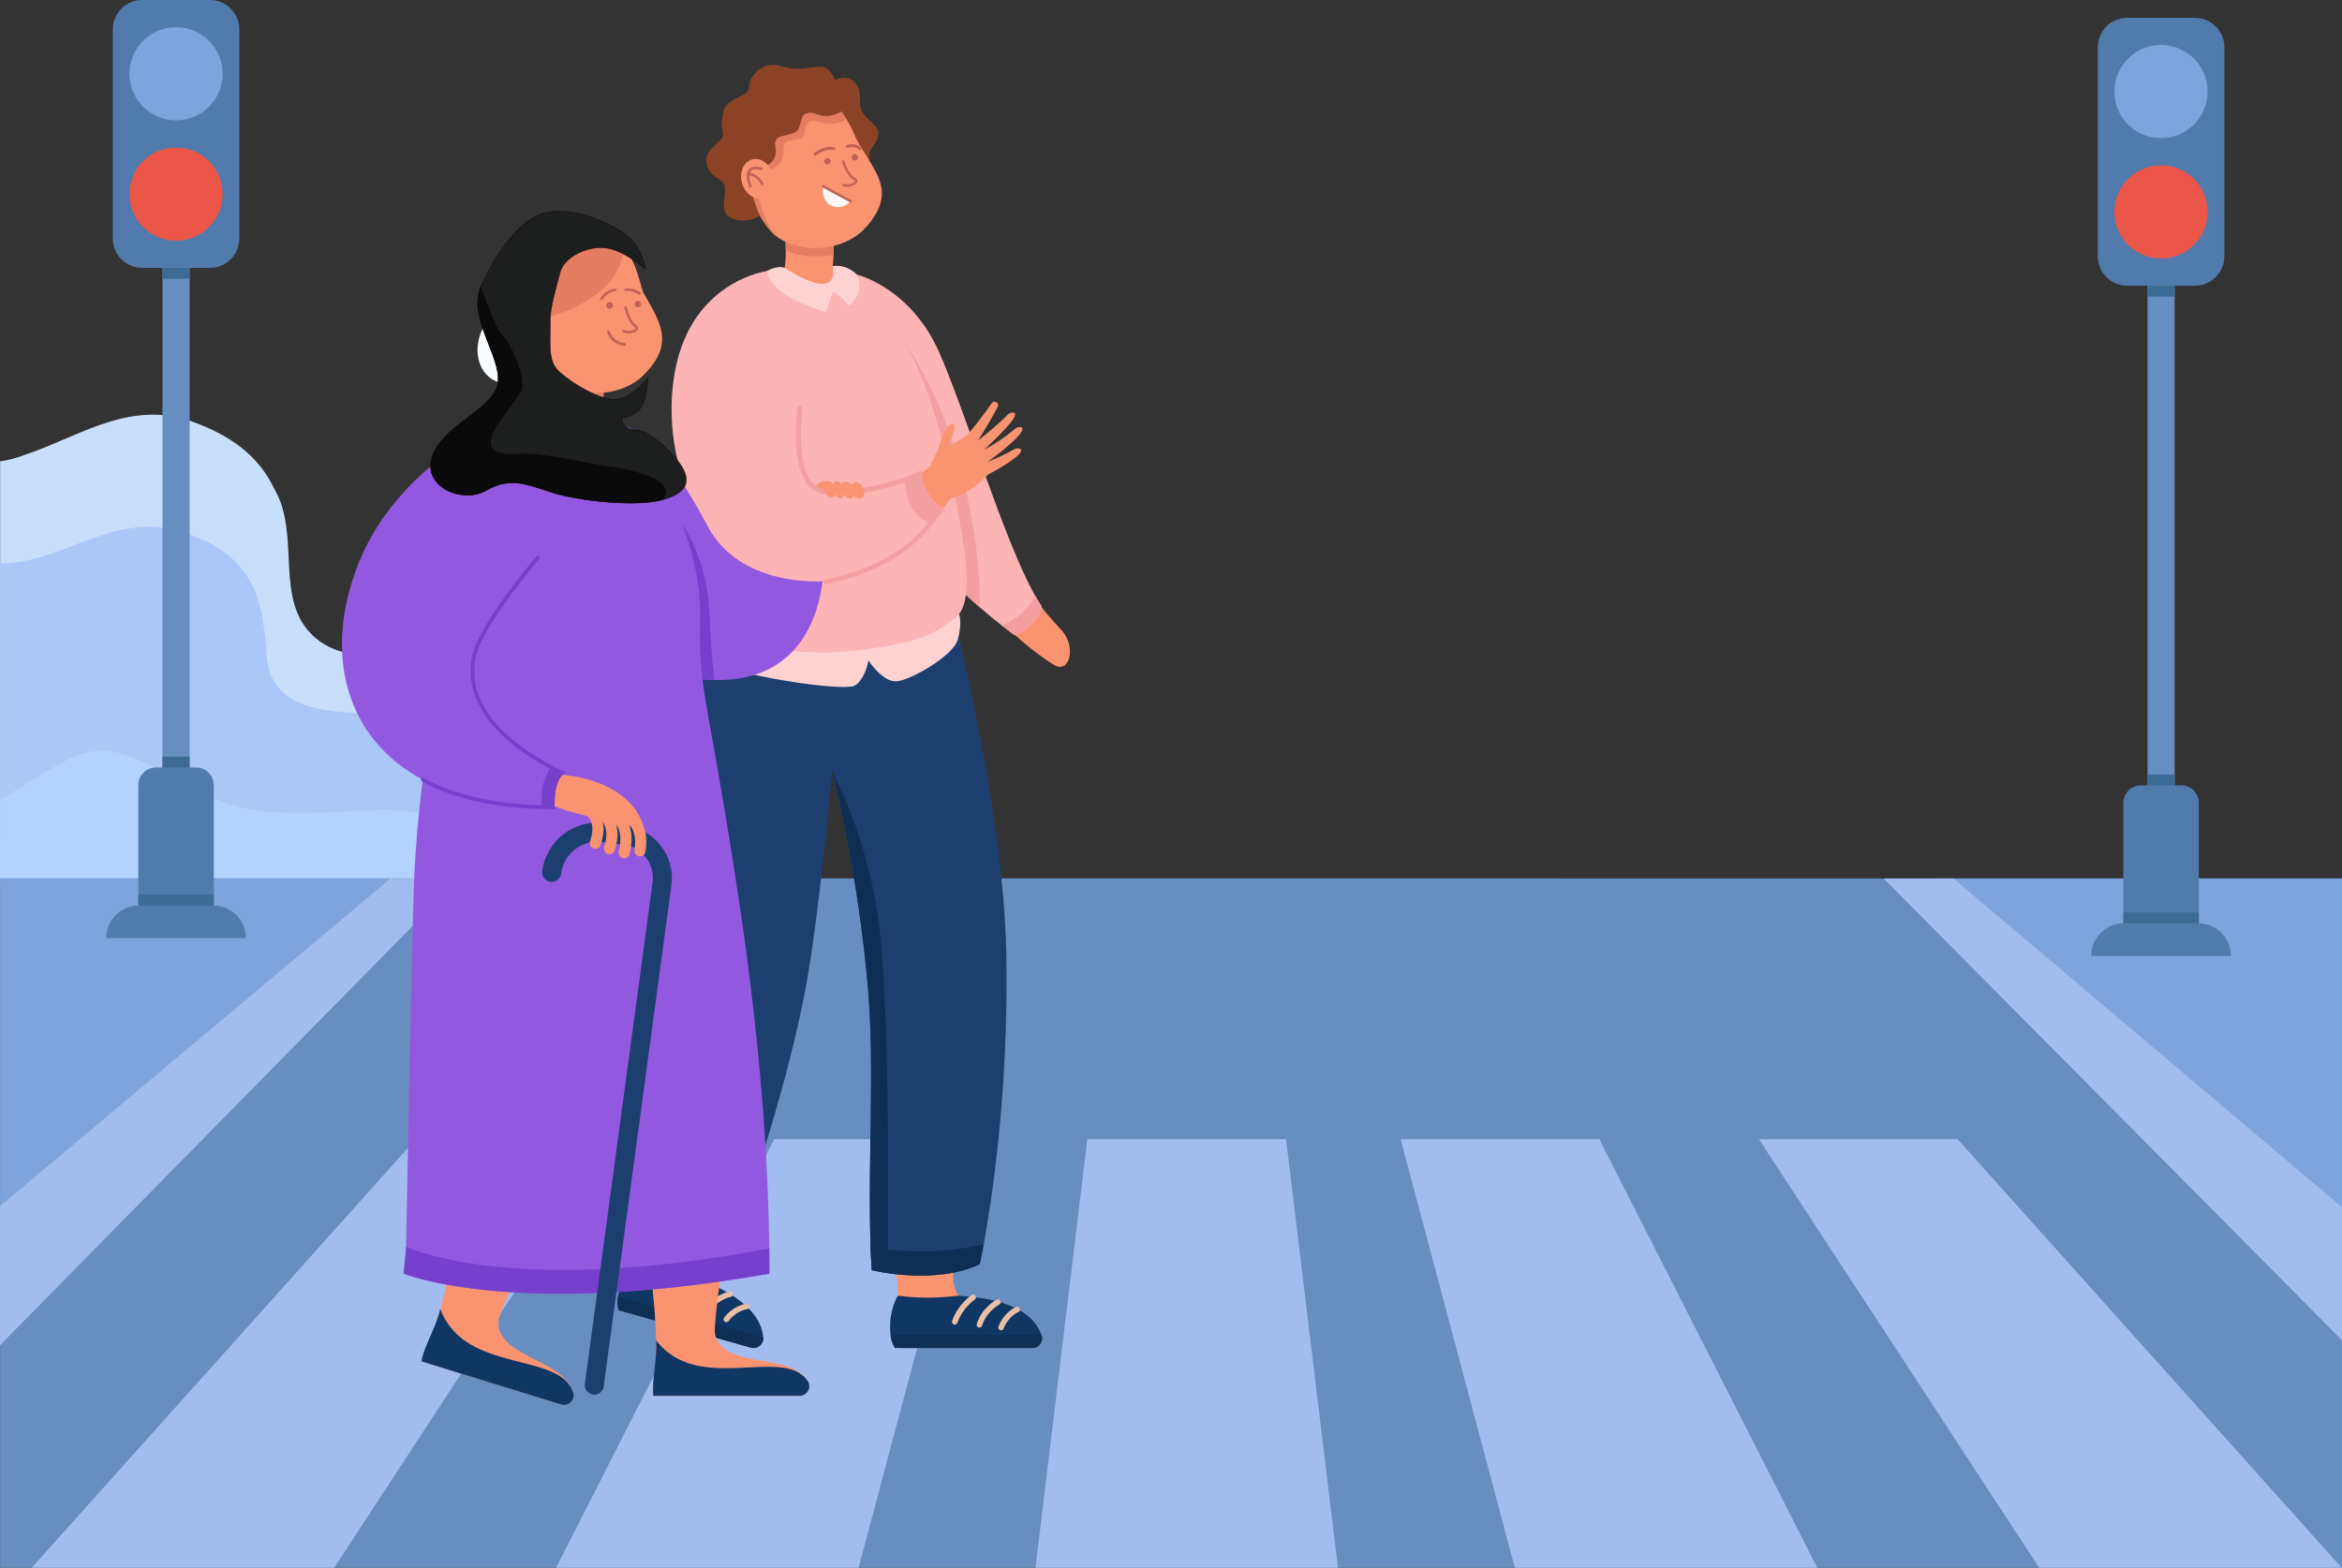 <svg width="2600" height="1740.69" viewBox="0 0 2600 1740.69" xmlns="http://www.w3.org/2000/svg" xmlns:xlink="http://www.w3.org/1999/xlink" xml:space="preserve" overflow="hidden"><rect x="0" y="0" width="2600" height="1740.69" fill="#333333" stroke="none"/><defs></defs><g><g id="_x38__1_"><path d="M650.55 904.31C647.9 929.47 642.43 954.23 633.88 977.89 633.65 978.54 633.41 979.17 633.17 979.81L633.17 979.82C633.02 980.27 632.85 980.71 632.68 981.15 632.63 981.29 632.58 981.43 632.53 981.57L0.15 981.57 0.15 512.23C9.49 510.87 18.56 508.52 27 505.21 82.86 486.94 137.45 447.54 202.13 464.62 205.4 465.47 208.68 466.47 212 467.63 248.71 480.6 273.46 497.7 290.28 519.52 295.94 526.84 300.7 534.7 304.71 543.11 334.66 594.94 303.24 666.42 349.06 707.33 357.02 714.43 366.54 719.5 376.68 722.81 422.1 737.66 481.19 730.06 529.79 736.41 643.08 744.05 657.93 840.76 650.55 904.31Z" fill="#C8DFFC"/><path d="M562.33 970.61C561.6 972.67 560.89 974.55 560.19 976.2 560.18 976.24 560.17 976.27 560.15 976.3 559.66 977.46 559.19 978.51 558.72 979.43 558.65 979.57 558.58 979.71 558.51 979.85L0.15 979.85 0.15 625.52C65.11 626.26 122 571.53 191.57 588 296.09 613.46 291.29 685.95 296.79 734 297.76 742.5 300.51 750.75 305.12 757.96 356.62 838.52 574.1 724.52 575 901.7 576.08 918.77 568.87 951.99 562.33 970.61Z" fill="#AAC7F7"/><path d="M514.07 976.2C514.06 977.57 514.01 979.01 513.96 980.41 342.95 980.06 171.65 980.08 0.01 980.12 0.41 980 0.01 888.55 0.15 888.32 116.55 815.01 106.37 817.71 226.1 881 341.75 943.47 521.26 836.21 514.07 976.2Z" fill="#B3D2FF"/></g><g id="_x36__1_"><path d="M2600 975.35 2600 1740.69 0.12 1740.69 0.12 975.34Z" fill="#688DC1"/><path d="M457.09 975.34 88.84 1392.93 88.8 1392.98 0.12 1493.52 0.12 975.34Z" fill="#7FA3DD"/><path d="M2600 1488.12 2572.26 1456.56 2149.29 975.35 2600 975.35Z" fill="#7FA3DD"/><path d="M1485.35 1740.69 1149.52 1740.69 1207.14 1264.86 1427.73 1264.86Z" fill="#A3BCEF"/><path d="M2017.51 1740.69 1681.67 1740.69 1554.91 1264.86 1775.5 1264.86Z" fill="#A3BCEF"/><path d="M2599.66 1740.69 2263.83 1740.69 1952.67 1264.86 2173.26 1264.86Z" fill="#A3BCEF"/><path d="M1079.95 1264.86 953.19 1740.69 617.36 1740.69 851.88 1279.6 859.37 1264.86Z" fill="#A3BCEF"/><path d="M682.19 1264.86 631.88 1341.79 603.54 1385.13 591.27 1403.9 578.29 1423.74 561.1 1450.03 555.09 1459.22 371.03 1740.69 35.21 1740.69 461.6 1264.86Z" fill="#A3BCEF"/><path d="M510 975.34 0.12 1493.52 0.12 1339.07 433.6 975.34Z" fill="#A3BCEF"/><path d="M2600 1340.36 2600 1488.12 2091.13 975.35 2168.59 975.35Z" fill="#A3BCEF"/></g><g id="_x34__1_"><rect x="180.37" y="215.55" width="30.16" height="795.91" fill="#688DC1"/><rect x="180.37" y="215.55" width="30.16" height="93.97" fill="#3E6A96"/><path d="M233.04 297.45 157.87 297.45C139.85 297.45 125.23 282.84 125.23 264.81L125.23 32.63C125.23 14.61 139.84 0 157.86 0L233.03 0C251.05 0 265.67 14.61 265.67 32.63L265.67 264.81C265.67 282.84 251.06 297.45 233.04 297.45Z" fill="#517BAD"/><rect x="180.37" y="840.14" width="30.16" height="171.32" fill="#3E6A96"/><path d="M237.33 871.66 237.33 1010.15C237.33 1020.9 228.61 1029.62 217.87 1029.62L173.03 1029.62C162.28 1029.62 153.57 1020.9 153.57 1010.15L153.57 871.66C153.57 860.91 162.29 852.2 173.03 852.2L217.87 852.2C228.62 852.2 237.33 860.92 237.33 871.66Z" fill="#517BAD"/><circle cx="195.45" cy="81.9" r="51.74" fill="#7FA3DD"/><circle cx="195.45" cy="215.55" r="51.74" fill="#EB5648"/><path d="M237.33 993.29 237.33 1010.15C237.33 1020.9 228.61 1029.62 217.87 1029.62L173.03 1029.62C162.28 1029.62 153.57 1020.9 153.57 1010.15L153.57 993.29C153.78 993.28 153.97 993.28 154.18 993.28L236.73 993.28C236.93 993.29 237.14 993.29 237.33 993.29Z" fill="#3E6A96"/><path d="M273.06 1041.69 117.83 1041.69 117.83 1041.69C117.83 1021.62 134.1 1005.35 154.17 1005.35L236.72 1005.35C256.79 1005.35 273.06 1021.62 273.06 1041.69L273.06 1041.69Z" fill="#517BAD"/></g><g id="_x33__2_"><rect x="2384.09" y="235.34" width="30.16" height="795.91" fill="#688DC1"/><rect x="2384.09" y="235.34" width="30.16" height="93.97" fill="#3E6A96"/><path d="M2436.76 317.24 2361.58 317.24C2343.56 317.24 2328.94 302.63 2328.94 284.61L2328.94 52.42C2328.94 34.4 2343.55 19.78 2361.58 19.78L2436.76 19.78C2454.78 19.78 2469.4 34.39 2469.4 52.42L2469.4 284.6C2469.39 302.63 2454.78 317.24 2436.76 317.24Z" fill="#517BAD"/><rect x="2384.09" y="859.93" width="30.16" height="171.32" fill="#3E6A96"/><path d="M2441.06 891.45 2441.06 1029.94C2441.06 1040.69 2432.34 1049.41 2421.6 1049.41L2376.76 1049.41C2366.01 1049.41 2357.3 1040.69 2357.3 1029.94L2357.3 891.45C2357.3 880.7 2366.02 871.99 2376.76 871.99L2421.6 871.99C2432.34 871.99 2441.06 880.71 2441.06 891.45Z" fill="#517BAD"/><ellipse cx="2399.17" cy="101.69" rx="51.74" ry="51.74" fill="#7FA3DD" transform="matrix(0.007 -1 1 0.007 2280.59 2500.09)"/><ellipse cx="2399.17" cy="235.34" rx="51.74" ry="51.74" fill="#EB5648" transform="matrix(0.007 -1 1 0.007 2146.94 2632.79)"/><path d="M2441.06 1013.08 2441.06 1029.94C2441.06 1040.69 2432.34 1049.41 2421.6 1049.41L2376.76 1049.41C2366.01 1049.41 2357.3 1040.69 2357.3 1029.94L2357.3 1013.08C2357.51 1013.07 2357.7 1013.07 2357.91 1013.07L2440.46 1013.07C2440.65 1013.08 2440.86 1013.08 2441.06 1013.08Z" fill="#3E6A96"/><path d="M2476.78 1061.48 2321.55 1061.48 2321.55 1061.48C2321.55 1041.41 2337.82 1025.14 2357.89 1025.14L2440.44 1025.14C2460.51 1025.14 2476.78 1041.41 2476.78 1061.48L2476.78 1061.48Z" fill="#517BAD"/></g><g id="_x32__2_"><g><g><path d="M1144.28 1496.68 1003.95 1496.68C997.54 1496.68 992.49 1491.31 992.81 1484.92 992.96 1481.83 993.33 1478.18 994.05 1474.04 996.08 1462.35 996.92 1450.5 996.71 1438.65 996.61 1432.98 996.27 1427.3 995.69 1421.64L985.59 1323.2C984.92 1316.63 990.08 1310.92 996.69 1310.92L1058.62 1310.92C1065.33 1310.92 1070.53 1316.8 1069.69 1323.45L1058.43 1413.15C1055.97 1432.77 1068.62 1451.08 1087.84 1455.86 1101.53 1459.26 1115.44 1461.3 1125.38 1463.86 1126.66 1464.2 1127.94 1464.54 1129.18 1464.9L1129.2 1464.9C1139.75 1467.91 1148.46 1471.85 1153.5 1479.25 1158.54 1486.64 1153.25 1496.68 1144.28 1496.68Z" fill="#F99370"/><path d="M988.7 1482.14C989.08 1489.01 992.49 1496.85 1000.46 1496.68 1000.46 1496.68 1146.02 1496.68 1146.02 1496.68 1153.54 1496.69 1158.88 1489.16 1156.21 1482.14 1150.56 1466.27 1132.84 1442.52 1064.06 1438.64 1054.18 1439.6 1029.31 1443.06 996.71 1438.64 996.71 1438.64 985.52 1456.21 988.7 1482.14Z" fill="#103663"/><path d="M1111.32 1477C1110.93 1477 1110.54 1476.93 1110.16 1476.77 1108.58 1476.13 1107.82 1474.33 1108.46 1472.74 1115.1 1456.39 1127.5 1451.35 1128.02 1451.15 1129.62 1450.53 1131.4 1451.31 1132.03 1452.89 1132.66 1454.47 1131.88 1456.26 1130.3 1456.89L1130.3 1456.89C1129.87 1457.06 1119.79 1461.29 1114.19 1475.07 1113.7 1476.27 1112.55 1477 1111.32 1477Z" fill="#E8C0A6"/><path d="M1087.29 1474.1C1086.99 1474.1 1086.68 1474.06 1086.37 1473.96 1084.74 1473.45 1083.83 1471.72 1084.33 1470.09 1090.04 1451.69 1105.73 1443.37 1106.4 1443.03 1107.92 1442.24 1109.78 1442.83 1110.57 1444.34 1111.36 1445.85 1110.77 1447.71 1109.26 1448.51 1109.12 1448.58 1095.16 1456.05 1090.25 1471.92 1089.83 1473.25 1088.61 1474.1 1087.29 1474.1Z" fill="#E8C0A6"/><path d="M1059.94 1470.75C1059.6 1470.75 1059.26 1470.69 1058.92 1470.58 1057.31 1470.02 1056.46 1468.26 1057.02 1466.65 1063.5 1448.04 1078.08 1438.24 1078.69 1437.84 1080.11 1436.9 1082.02 1437.29 1082.97 1438.71 1083.91 1440.13 1083.53 1442.05 1082.11 1442.99 1081.98 1443.08 1068.63 1452.1 1062.86 1468.69 1062.41 1469.95 1061.22 1470.75 1059.94 1470.75Z" fill="#E8C0A6"/><path d="M1156.21 1482.14 988.7 1482.14C989.32 1487.25 990.73 1492.21 993.29 1496.68L1146.02 1496.68C1153.44 1496.68 1158.75 1489.38 1156.29 1482.39 1156.27 1482.3 1156.24 1482.22 1156.21 1482.14Z" fill="#0F2E54"/></g><g><path d="M831.83 1495.78 696.81 1457.53C690.64 1455.78 687.25 1449.24 689.3 1443.17 690.29 1440.24 691.64 1436.83 693.46 1433.04 698.6 1422.35 702.64 1411.18 705.67 1399.72 707.12 1394.23 708.34 1388.68 709.32 1383.08L726.43 1285.61C727.57 1279.11 734.09 1275.02 740.45 1276.82L800.04 1293.7C806.5 1295.53 809.89 1302.6 807.28 1308.77L772 1392.01C764.28 1410.22 771.47 1431.28 788.66 1441.11 800.91 1448.12 813.73 1453.87 822.6 1459.04 823.74 1459.72 824.88 1460.39 825.97 1461.07L825.99 1461.07C835.32 1466.84 842.63 1473.01 845.46 1481.5 848.29 1490.01 840.47 1498.23 831.83 1495.78Z" fill="#F99370"/><path d="M686.12 1439.39C684.61 1446.11 685.76 1454.58 693.47 1456.59 693.47 1456.59 833.52 1496.26 833.52 1496.26 840.75 1498.32 847.94 1492.53 847.28 1485.05 846.17 1468.24 833.3 1440.01 768.18 1417.53 758.42 1415.76 735.83 1412.87 705.67 1399.73 705.67 1399.72 690.12 1413.58 686.12 1439.39Z" fill="#103663"/><path d="M805.49 1467.87C805.12 1467.76 804.76 1467.59 804.43 1467.33 803.08 1466.28 802.84 1464.34 803.89 1462.99 814.74 1449.07 828.04 1447.6 828.6 1447.54 830.3 1447.38 831.81 1448.61 831.98 1450.31 832.15 1452 830.92 1453.51 829.23 1453.69L829.23 1453.69C828.77 1453.74 817.92 1455.05 808.78 1466.79 807.98 1467.82 806.67 1468.2 805.49 1467.87Z" fill="#E8C0A6"/><path d="M783.16 1458.53C782.87 1458.45 782.59 1458.32 782.32 1458.15 780.89 1457.22 780.48 1455.3 781.41 1453.87 791.92 1437.72 809.29 1433.99 810.02 1433.84 811.7 1433.49 813.33 1434.57 813.67 1436.24 814.02 1437.91 812.95 1439.54 811.28 1439.89 811.12 1439.92 795.66 1443.31 786.61 1457.24 785.84 1458.4 784.43 1458.89 783.16 1458.53Z" fill="#E8C0A6"/><path d="M757.76 1447.85C757.43 1447.76 757.12 1447.61 756.83 1447.41 755.43 1446.43 755.09 1444.5 756.07 1443.11 767.38 1426.97 784.07 1421.52 784.78 1421.29 786.4 1420.77 788.14 1421.66 788.66 1423.29 789.18 1424.91 788.28 1426.65 786.66 1427.18 786.51 1427.23 771.21 1432.28 761.13 1446.66 760.36 1447.75 758.99 1448.2 757.76 1447.85Z" fill="#E8C0A6"/><path d="M847.28 1485.04 686.11 1439.39C685.31 1444.47 685.32 1449.63 686.57 1454.63L833.52 1496.26C840.66 1498.28 847.76 1492.71 847.3 1485.31 847.29 1485.22 847.29 1485.13 847.28 1485.04Z" fill="#0F2E54"/></g><path d="M1092.04 1381.71C1089.4 1396.04 1087.65 1403.79 1087.65 1403.79 1036.62 1427.5 967.72 1410.31 967.72 1410.31 967.5 1406.55 967.3 1402.79 967.13 1399.02 966.88 1394.06 966.68 1389.1 966.51 1384.13 963.13 1286.61 971.53 1187.64 963.43 1095.08 952.65 971.94 927.1 867.09 924.09 857.82 923.88 857.14 923.78 856.97 923.81 857.33 923.81 857.33 908.58 1024.77 893.43 1102.36 873.82 1202.77 836.79 1314.62 820.16 1362.48 814.91 1377.57 811.7 1386.3 811.7 1386.3 746.09 1402.71 693.37 1367.93 693.37 1367.93 693.37 1367.93 695 1359.01 697.63 1343.9 708.66 1280.62 737.28 1108.82 737.47 1029.63 737.98 820.17 751.35 680.88 752.08 690.8 882.63 728.07 1059.74 686.57 1059.74 686.57 1087.65 805.17 1115.29 946.91 1117.24 1061.51 1119.8 1212.47 1100.89 1333.82 1092.04 1381.71Z" fill="#1D3F70"/><path d="M975.62 322.89C1027.99 378.81 1058.61 451.23 1082.16 522.85 1102.31 592.16 1127.39 645.73 1178 699.15 1196 718.15 1187.03 749.64 1169.38 737.85 1136.67 716.81 1108.43 689.65 1083.13 660.24 1013.95 582.56 988.16 471.26 904.53 405.69 904.49 405.76 904.86 406.05 904.91 406.12 850.69 359.63 921.01 276.91 975.62 322.89Z" fill="#F99370"/><path d="M1156.49 673.3C1156.49 673.3 1154.24 693.39 1126.35 705.21 1126.35 705.21 1120.97 701.4 1112.13 694.48 1105.57 689.32 1097.08 682.44 1087.5 674.12 1066.57 655.92 1040.35 630.82 1017.16 601.72 1016.69 601.16 1016.24 600.58 1015.79 600.02 1001.1 581.42 987.69 561.23 977.69 540.2 974.06 532.56 970.88 524.81 968.25 516.99 934.46 416.56 951.2 304.87 951.2 304.87 951.2 304.87 1011.35 318.87 1043.45 392.91 1073.36 461.86 1114.9 600.64 1149.06 661.23 1151.59 665.7 1154.07 669.74 1156.49 673.3Z" fill="#FCB4B4"/><path d="M927.4 88.6C927.4 88.6 942.4 80.76 950.97 94.12 959.54 107.48 949.33 116.18 960.1 128.01 970.88 139.84 977.67 142.11 974.25 153.07 970.83 164.04 962.32 165.05 965.71 178.99 965.71 178.99 925.08 138.22 920.15 113.37 915.22 88.53 927.4 88.6 927.4 88.6Z" fill="#8C4225"/><path d="M1087.5 674.12C1066.57 655.92 1040.35 630.82 1017.16 601.72L1006.08 382.61C1006.08 382.61 1052.54 448.17 1073.21 547.26 1086.94 613.13 1088.2 654.06 1087.5 674.12Z" fill="#F49F9F"/><path d="M924.38 295.45C924.91 291.51 925.23 287.25 925.4 282.8 926.42 257.08 922.42 225.19 920.33 213.26 919.76 210.03 919.34 208.27 919.19 208.49 919 207.73 918.79 206.99 918.54 206.27 915.77 197.62 909.91 192.38 903.12 190.05 903.1 190.05 903.1 190.05 903.1 190.05 893.05 186.62 880.95 189.52 873.56 197.13 873.41 197.28 873.27 197.45 873.13 197.61 868.46 202.65 865.83 209.63 867.08 218.14 867.14 218.53 867.19 218.93 867.27 219.31 867.36 219.85 867.47 220.38 867.59 220.9 868.83 220.08 872.29 253.61 872.32 277.94 872.32 285.96 871.95 292.99 871.01 297.45 821.05 312.42 971.29 361.64 924.38 295.45Z" fill="#F99370"/><path d="M867.07 218.13C867.13 218.52 867.18 218.92 867.26 219.3 867.35 219.84 867.46 220.37 867.58 220.89 868.82 220.07 872.28 253.6 872.31 277.93 895.2 288.33 920.72 283.75 925.39 282.8 926.41 257.08 922.41 225.19 920.32 213.26 919.7 210.46 919.25 208.83 919.18 208.49 918.99 207.73 918.78 206.99 918.53 206.27 915.98 198.64 910.19 192.84 903.11 190.05 903.09 190.05 903.09 190.05 903.09 190.05 898.17 188.12 892.65 187.64 887.13 188.97 881.67 190.3 877.02 193.22 873.55 197.13 873.4 197.28 873.26 197.45 873.12 197.61 868.45 203.14 866.07 210.54 867.07 218.13Z" fill="#E57D61"/><path d="M958.84 255.04C939.24 274.06 909.53 278.92 886 273.26 876.2 271.08 867.1 266.89 859.59 260.36L859.56 260.36C772.03 169.12 896.35 21.53 950.06 152.93 968.09 188.79 1000.11 211.81 958.84 255.04Z" fill="#F99370"/><path d="M944.47 223.53 913.59 206.83C913.59 206.83 911.33 223.82 923.58 228.74 935.29 233.43 944.47 223.53 944.47 223.53Z" fill="#F9F8F3"/><path d="M921.76 180.69C922.7 178.94 922.05 176.75 920.29 175.81 918.53 174.87 916.35 175.52 915.4 177.28 914.46 179.03 915.11 181.22 916.87 182.17 918.63 183.1 920.82 182.45 921.76 180.69Z" fill="#C16256"/><path d="M952.22 176.32C953.16 174.57 952.51 172.38 950.75 171.44 948.99 170.5 946.81 171.15 945.86 172.91 944.91 174.66 945.57 176.85 947.33 177.8 949.09 178.73 951.28 178.07 952.22 176.32Z" fill="#C16256"/><path d="M944.43 224.89C944.92 224.9 945.41 224.64 945.66 224.17 946.02 223.51 945.77 222.68 945.11 222.32L914.23 205.62C913.58 205.26 912.74 205.5 912.38 206.17 912.02 206.83 912.27 207.66 912.93 208.02L943.81 224.72C944.01 224.84 944.22 224.89 944.43 224.89Z" fill="#C16256"/><path d="M939.96 132.65C939.96 132.65 926.48 140.76 912.77 136.09 899.05 131.42 893.43 135.63 893.55 146.68 893.69 157.72 873.64 153.99 871.13 159.11 868.64 164.23 871.16 174.15 866.47 180.74 861.78 187.34 838.89 195.04 838.89 195.04L842.41 219.25C842.41 219.25 849.39 252.78 864.41 264.07 862.74 262.93 861.12 261.69 859.59 260.35L859.56 260.35C853.15 254.82 847.93 247.8 843.65 239.39 842.39 236.89 841.2 234.25 840.09 231.5 838.44 227.4 836.97 223.03 835.64 218.4 835.25 217.11 833.9 212.05 833.59 210.84 833.18 209.02 848.78 123.88 854.24 118.7 854.56 118.43 931.4 120.42 934.04 123.97 935.12 125.43 939.41 131.73 939.96 132.65Z" fill="#E57D61"/><path d="M940 207.4C944.81 207.51 950.1 205.55 951.41 202.67 951.84 201.73 952.44 199.31 948.78 197.21 942.05 193.36 937.38 179.12 937.33 178.98 937.1 178.27 936.35 177.86 935.61 178.1 934.9 178.33 934.5 179.1 934.73 179.82 934.93 180.44 939.78 195.2 947.42 199.58 948.29 200.08 949.25 200.82 948.93 201.54 948 203.58 941.46 205.72 936.91 204.15 936.18 203.91 935.41 204.28 935.17 204.99 934.92 205.7 935.3 206.48 936.01 206.73 937.22 207.16 938.59 207.37 940 207.4Z" fill="#C16256"/><path d="M752.08 690.8C752.08 690.8 740.64 700.15 749.37 717.02 760.81 739.12 913.66 767.26 946.07 762.12 955.92 760.56 963.31 741.3 963.96 733.16 963.96 733.16 979.81 757.61 995.29 756.48 1010.69 755.36 1057.92 728.6 1063.22 710.29 1068.52 691.98 1064.71 681.72 1064.71 681.72L752.08 690.8Z" fill="#FFD2D2"/><path d="M752.08 690.8C754.58 705.34 874.84 729.01 933.58 723.84 1027.12 715.6 1041.62 699.63 1059.74 686.57 1081.46 670.93 1074.07 618.67 1057.69 538.76 1043.86 471.23 1021.62 402.85 996.92 367.94 982.15 347.08 966.81 331.52 954.02 320.15 938.79 306.65 927.17 299.05 924.4 295.46L924.4 295.48C924.79 297.02 934.65 338.11 871 297.43L851.42 300.92C764.63 392.06 728.42 553.08 752.08 690.8Z" fill="#FCB4B4"/><path d="M935.27 123.31C935.27 123.31 947.23 109.28 935.18 98.47 923.14 87.66 924.28 71.9 907.25 74.13 890.23 76.35 883.86 78.25 865.56 72.85 847.26 67.44 831.21 84.77 831.64 96.44 832.07 108.12 807.33 107.53 803.27 123.21 799.21 138.9 802.78 143.72 802.62 150.55 802.46 157.39 780.66 165.81 784.49 182.21 788.31 198.61 802.06 196.44 804.44 206.95 806.82 217.46 798.34 235.2 810.28 241.37 827.98 250.52 843.66 239.39 843.66 239.39 843.66 239.39 822.27 195.98 843.48 187.53 853.8 183.42 863.99 177.79 860.73 162.45 857.47 147.11 879.92 152.38 885.41 144.62 890.9 136.86 887.3 127.3 897.16 125.43 907.01 123.58 913.19 135.52 935.27 123.31Z" fill="#8C4225"/><path d="M884.81 394.3C869.84 437.98 846.08 509.97 869.74 552.06 925.82 601.85 991.98 548.96 1035.38 515.97 1060.06 497.21 1085.31 503.45 1069.34 530.46 1057.12 547.61 1057.34 553.38 1040.4 571.7 976.23 641.09 864.18 669.35 798.49 585.25 758.02 519.82 768.09 438.41 778.94 366.53 797 295.11 903.89 323.06 884.81 394.3Z" fill="#F99370"/><path d="M1048.53 565.27C1044.25 571.11 1039.5 576.85 1034.32 582.41L1034.31 582.41C986.31 634.03 902.24 670.35 830.74 626.1 751.51 577.09 734.17 470.81 751.9 400.47 774.48 310.91 851.42 300.92 851.42 300.92 851.42 300.92 903.5 342.2 904.4 373.62 905.3 405.05 876.16 449.52 888.82 516.98 898.53 568.67 971.7 544.22 1005.41 529.95 1005.41 529.94 1005.41 529.94 1005.41 529.94 1015.71 525.58 1022.33 522.17 1022.33 522.17 1025.72 555.98 1048.53 565.27 1048.53 565.27Z" fill="#FCB4B4"/><path d="M851.42 300.93C851.84 304.96 853.45 308.76 855.92 312.32 859.38 317.36 864.57 321.91 870.46 325.93 889.82 339.15 916.92 346.65 916.92 346.65L924.39 324.57C933.98 326.93 942.42 340.34 942.42 340.34 950.26 333.14 953.25 326.06 954.02 320.16 955.2 311.17 951.2 304.86 951.2 304.86 938.66 292.28 924.38 295.44 924.38 295.44 924.38 295.44 924.38 295.46 924.4 295.47L924.4 295.49C924.79 297.03 934.65 338.12 871 297.44 863.55 294 851.42 300.93 851.42 300.93Z" fill="#FFD2D2"/><path d="M1048.53 565.27C1044.25 571.11 1039.5 576.85 1034.32 582.41L1034.31 582.41C1000.37 567.32 1005.3 530.78 1005.42 529.96 1005.42 529.95 1005.42 529.95 1005.42 529.95 1015.72 525.59 1022.34 522.18 1022.34 522.18 1025.72 555.98 1048.53 565.27 1048.53 565.27Z" fill="#F49F9F"/><path d="M1156.49 673.3C1156.49 673.3 1154.24 693.39 1126.35 705.21 1126.35 705.21 1120.97 701.4 1112.13 694.48 1112.13 694.48 1136.85 686.71 1149.06 661.23 1151.59 665.7 1154.07 669.74 1156.49 673.3Z" fill="#F49F9F"/><ellipse cx="840.68" cy="198.47" rx="17.82" ry="22.15" fill="#F99370" transform="matrix(0.965 -0.263 0.263 0.965 -22.607 227.908)"/><path d="M833.32 208.39C832.63 208.55 831.92 208.17 831.67 207.49 828.17 198 828.14 191.38 831.59 187.79 836.27 182.93 845.29 185.8 845.67 185.93 846.42 186.17 846.83 186.98 846.58 187.73 846.34 188.48 845.53 188.89 844.78 188.65 844.7 188.63 837.07 186.21 833.64 189.78 831.05 192.47 831.3 198.26 834.34 206.5 834.61 207.24 834.24 208.06 833.5 208.33 833.44 208.36 833.38 208.38 833.32 208.39Z" fill="#C16256"/><path d="M846.52 205.63C845.89 205.77 845.23 205.47 844.93 204.87 844.88 204.77 839.76 194.7 830.59 194.62 829.8 194.61 829.17 193.97 829.17 193.18 829.18 192.39 829.82 191.76 830.61 191.76 841.55 191.85 847.25 203.12 847.49 203.6 847.84 204.31 847.55 205.16 846.85 205.51 846.74 205.57 846.63 205.61 846.52 205.63Z" fill="#C16256"/><path d="M905.44 172.78C904.88 172.91 904.28 172.73 903.87 172.27 903.28 171.6 903.34 170.59 904.01 170 904.41 169.64 914.02 161.3 926.2 163.44 927.08 163.59 927.66 164.43 927.51 165.31 927.36 166.19 926.52 166.77 925.64 166.62 915.02 164.76 906.23 172.35 906.14 172.42 905.94 172.6 905.69 172.72 905.44 172.78Z" fill="#C16256"/><path d="M954.99 166.74C954.43 166.87 953.82 166.69 953.41 166.22 949.41 161.59 941.51 163.98 941.42 164.01 940.58 164.26 939.67 163.8 939.4 162.95 939.13 162.1 939.6 161.2 940.45 160.93 940.86 160.8 950.45 157.86 955.84 164.1 956.42 164.77 956.35 165.79 955.67 166.37 955.48 166.57 955.24 166.68 954.99 166.74Z" fill="#C16256"/><path d="M918.52 533.94C918.52 533.94 910.3 534.51 905.57 539.2 905.57 539.2 911.02 547.07 918.52 547.1 926.02 547.13 918.52 533.94 918.52 533.94Z" fill="#F99370"/><path d="M930.46 550.02C922.13 550.02 914.44 549.08 908.15 546.76 875.11 534.56 884.71 456.79 885.14 453.48 885.33 451.97 886.72 450.89 888.23 451.1 889.74 451.29 890.81 452.68 890.61 454.19 890.51 454.95 881.12 530.9 910.07 541.59 940.14 552.7 1008.9 528.62 1009.59 528.38 1011.02 527.86 1012.6 528.62 1013.11 530.06 1013.62 531.5 1012.87 533.07 1011.43 533.58 1009.1 534.4 964.47 550.02 930.46 550.02Z" fill="#F49F9F"/><path d="M959.49 546.29C959.41 545.63 959.37 545.48 959.31 545.14 959.25 544.85 959.19 544.58 959.12 544.31 958.98 543.78 958.82 543.27 958.63 542.77 958.26 541.77 957.77 540.79 957.16 539.88 956.56 538.97 955.83 538.12 955 537.43 954.18 536.71 953.28 536.19 952.38 535.77 949.7 534.53 946.65 536.11 945.55 539.31 944.78 541.56 945.19 544.01 946.44 545.7L948.34 548.26C948.38 548.31 948.29 548.21 948.3 548.23 948.3 548.23 948.33 548.27 948.36 548.34L948.39 548.45C948.39 548.47 948.4 548.47 948.4 548.47L948.36 548.19C948.75 551.82 951.56 554.35 954.63 553.82 957.7 553.29 959.88 549.92 959.49 546.29Z" fill="#F99370"/><path d="M948.61 544.4C948.45 543.88 948.38 543.73 948.28 543.44L947.98 542.71C947.78 542.24 947.56 541.79 947.32 541.34 946.84 540.45 946.28 539.58 945.6 538.74 944.93 537.9 944.09 537.11 943.14 536.43 942.19 535.75 941.07 535.25 939.92 534.94 936.9 534.19 933.9 536.5 933.21 540.09 932.53 543.68 934.42 547.21 937.44 547.95 937.3 547.94 937.27 547.82 937.47 548.06 937.56 548.18 937.68 548.35 937.8 548.57 937.86 548.68 937.92 548.8 937.97 548.92L938.04 549.08C938.05 549.09 938.1 549.25 938.03 549.03 939.06 552.47 942.27 554.22 945.19 552.94 948.11 551.67 949.65 547.84 948.61 544.4Z" fill="#F99370"/><path d="M937.28 542.07 933.83 536.85C931.94 533.98 928.41 533.52 925.96 535.81 923.51 538.1 923.06 542.29 924.95 545.15L928.4 550.37C930.29 553.24 933.82 553.7 936.27 551.41 938.72 549.12 939.17 544.93 937.28 542.07Z" fill="#F99370"/><path d="M927.12 541.58 923.67 536.36C921.78 533.49 918.25 533.03 915.8 535.32 913.35 537.61 912.9 541.8 914.79 544.66L918.24 549.88C920.13 552.75 923.66 553.21 926.11 550.91 928.56 548.63 929.01 544.45 927.12 541.58Z" fill="#F99370"/><path d="M1057.82 470.83C1064.17 472.88 1053.49 488.44 1053.88 494.64 1064.71 490.03 1074.3 482.26 1074.38 482.28 1083.85 471.19 1092.71 459.62 1101.04 447.63 1103.62 443.73 1109.93 447.48 1107.63 451.63 1101.01 464.24 1093.81 476.59 1086.01 488.53 1086.1 488.62 1086.08 488.59 1086.17 488.68 1097.66 479.88 1108.71 470.47 1118.96 460.25 1120.23 458.98 1121.89 458.14 1123.68 458.01 1139.14 456.89 1096.3 495.57 1092.9 499.04 1092.94 499.09 1092.93 499.08 1092.97 499.12 1105.09 492.72 1116.48 484.91 1126.95 476.06 1128.49 474.75 1130.48 474.01 1132.49 474.21 1146.4 475.6 1101.15 510.09 1096.55 512.4 1096.56 512.46 1096.57 512.51 1096.58 512.57 1106.75 508.96 1116.49 504.13 1125.91 498.83 1127.44 497.97 1129.22 497.6 1130.95 497.91 1145.11 500.5 1102.1 524.6 1097.62 526.45 1093.07 529.8 1077.85 548.26 1051.25 554.83 1042.96 556.88 1026.06 542.51 1029.02 528.01 1030.28 521.85 1039.68 502.09 1041.58 498.71 1043.66 492.37 1049.88 469.19 1057.82 470.83Z" fill="#F99370"/><path d="M820.16 1362.48C814.91 1377.57 811.7 1386.3 811.7 1386.3 746.09 1402.71 693.37 1367.93 693.37 1367.93 693.37 1367.93 695 1359.01 697.63 1343.9 719.73 1353.5 763.98 1368.06 820.16 1362.48Z" fill="#0F2E54"/><path d="M1092.04 1381.71C1089.4 1396.04 1087.65 1403.79 1087.65 1403.79 1036.62 1427.5 967.72 1410.31 967.72 1410.31 967.21 1401.6 966.81 1392.87 966.51 1384.13 966.52 1384.14 966.52 1384.15 966.52 1384.15 966.52 1384.15 1021.47 1397.33 1092.04 1381.71Z" fill="#0F2E54"/><path d="M985.52 1399.02 967.13 1399.02C966.88 1394.06 966.68 1389.1 966.51 1384.13 963.13 1286.61 971.53 1187.64 963.43 1095.08 952.65 971.94 927.1 867.09 924.09 857.82 927.6 864.06 963.52 929.75 976.02 1027.81 989.17 1130.96 985.52 1399.02 985.52 1399.02Z" fill="#0F2E54"/></g><path d="M916.66 648.48C915.45 648.48 914.38 647.6 914.19 646.36 913.98 645 914.91 643.72 916.28 643.51 917.06 643.39 995.15 630.75 1033.34 576.25 1034.13 575.12 1035.69 574.84 1036.82 575.64 1037.95 576.43 1038.23 577.99 1037.43 579.12 1016.79 608.57 985.15 625.85 962.24 635.17 937.48 645.23 917.87 648.33 917.05 648.45 916.91 648.47 916.78 648.48 916.66 648.48Z" fill="#F49F9F"/></g><g id="_x31__1_"><ellipse cx="572.78" cy="379.54" rx="49.07" ry="39.62" fill="#F8FCFF" transform="matrix(0.547 -0.837 0.837 0.547 -58.187 651.574)"/><path d="M913.35 645.38C911.23 655.89 903.02 757.64 793.38 755 789.04 754.89 784.53 754.63 779.86 754.18 738.37 750.23 719.97 721.6 710.41 685.73 700.07 646.93 700.08 599.67 692.43 566 681.14 516.21 670.68 476.99 667.64 465.79 667.08 463.69 666.76 462.57 666.76 462.57 666.76 462.57 674.06 464.44 685.64 468.96 719.21 482.05 746.09 510.02 785.81 584.63 821.95 652.55 913.35 645.38 913.35 645.38Z" fill="#9358E0"/><path d="M793.38 755C789.04 754.89 784.53 754.63 779.86 754.18 738.37 750.23 719.97 721.6 710.41 685.73L756.56 579.86C756.56 579.86 782.42 616.97 786.45 667.43 789.84 709.95 788.7 720.38 793.38 755Z" fill="#7640CC"/><path d="M724.91 1539.45C724.81 1543.4 724.93 1546.27 725.5 1549.84L886.06 1549.84C895.35 1549.84 901 1539.31 895.6 1531.76 889.07 1522.63 877.15 1517.2 865.69 1514.96 846.05 1508.01 799.06 1510.96 793.64 1480.24 792.38 1462.64 806.8 1371.69 808.25 1352.42L715.97 1352.42C720.25 1406.5 735.17 1486.2 724.91 1539.45Z" fill="#F99370"/><path d="M724.96 1544.79C725.09 1546.52 725.19 1548.21 725.49 1549.84L887.52 1549.84C895.44 1549.85 900.88 1541.52 897.35 1534.42L897.33 1534.42C871.02 1492.53 775.98 1549.99 728.36 1488.16 729.63 1507.03 724.69 1526.18 724.96 1544.79Z" fill="#103663"/><g><path d="M470.41 1501.43C469.15 1505.17 468.41 1507.95 467.9 1511.53L621.32 1558.91C630.2 1561.65 638.7 1553.26 635.77 1544.45 632.23 1533.8 622.43 1525.09 612.15 1519.57 595.43 1507.13 549.66 1496.09 553.55 1465.14 557.54 1447.95 598.15 1365.3 605.23 1347.32L517.06 1320.09C505.19 1373.04 495.93 1453.59 470.41 1501.43Z" fill="#F99370"/><path d="M468.88 1506.55C468.49 1508.25 468.09 1509.89 467.9 1511.53L622.71 1559.34C630.28 1561.68 637.94 1555.33 636.66 1547.51L636.64 1547.5C623.86 1499.71 516.1 1526.57 488.84 1453.44 484.49 1471.85 474.11 1488.69 468.88 1506.55Z" fill="#103663"/></g><path d="M448.31 1414.03C448.31 1414.03 570.89 1464.24 854.2 1414.03 854.2 1414.03 854.26 1403.97 854.05 1385.91 853.23 1318.45 848.47 1189.47 821.63 1008.15 815.32 965.51 809.76 930.55 804.87 901.37 783.45 773.23 775.44 756.16 777.27 687.6 779.23 613.4 740.89 522.29 688.4 479.63 681.69 474.18 674.75 469.51 667.64 465.8 667.24 465.56 666.82 465.36 666.4 465.14 666.4 465.14 660.67 474.91 611.21 454.37 611.21 454.37 604.88 459.71 595.31 469.92 571.11 495.69 526.2 552.48 510.23 632.54 495.5 706.32 479.55 784.32 469.38 865.63 464.11 907.5 460.38 950.25 459.15 993.77 455.8 1112 450.79 1385.89 450.79 1385.89 450.07 1395.86 449.24 1405.28 448.31 1414.03Z" fill="#9358E0"/><path d="M573.45 487.51C404.38 600.71 356.9 820.41 589.46 888.25 605.93 891.78 635.17 906.49 641.43 882.16 643.79 869.72 633.73 863.1 623.41 860 608.01 853.52 592.8 845.93 578.52 837.4 429.66 750.59 511.04 638.01 622.48 566.82 674.21 534.52 625.44 455.69 573.45 487.51Z" fill="#F99370"/><path d="M854 1414.15C570.7 1464.37 448 1414.15 448 1414.15L451 1384.15C451 1384.15 565.29 1441.01 854 1386.15 854.21 1404.2 854 1414.15 854 1414.15Z" fill="#7640CC"/><path d="M624.46 860.42C624.46 860.42 698.99 863.92 714.89 918.78 714.89 918.78 639.22 906.02 615.75 895.02 615.75 895.02 642.62 881.46 624.46 860.42Z" fill="#F99370"/><path d="M659.75 1548.55C665.01 1548.55 669.57 1544.63 670.23 1539.27L745.49 982.04C749.49 950.13 726.77 920.91 694.85 916.91L670.74 913.89C637.09 909.67 606.22 933.64 602.01 967.32 601.28 973.12 605.39 978.4 611.19 979.13 616.99 979.88 622.27 975.75 623 969.95 625.77 947.84 646.01 932.1 668.12 934.87L692.23 937.89C712.58 940.44 727.07 959.07 724.52 979.42L649.26 1536.66C648.54 1542.46 652.66 1547.74 658.45 1548.45 658.88 1548.52 659.32 1548.55 659.75 1548.55Z" fill="#1D3F70"/><path d="M710.46 950.82C713.41 950.82 716.03 948.69 716.54 945.68 719.11 930.68 716.63 918.21 709.15 908.62 697.14 893.21 676.72 891.47 675.86 891.4 672.47 891.14 669.49 893.68 669.22 897.09 668.96 900.49 671.49 903.45 674.89 903.72 675.12 903.74 690.88 905.21 699.45 916.28 704.66 923.01 706.31 932.19 704.35 943.58 703.77 946.94 706.03 950.14 709.39 950.71 709.76 950.79 710.11 950.82 710.46 950.82Z" fill="#F99370"/><path d="M692.9 952.91C695.68 952.91 698.2 951.02 698.9 948.21 703.11 931.1 701.34 917.44 693.64 907.62 682.57 893.5 663.56 893.33 662.68 893.33 662.68 893.33 662.68 893.33 662.67 893.33 659.26 893.33 656.49 896.1 656.5 899.51 656.5 902.91 659.26 905.67 662.66 905.68 662.88 905.68 676.67 905.92 683.96 915.31 689.15 921.99 690.14 932.06 686.89 945.25 686.07 948.56 688.1 951.91 691.41 952.73 691.92 952.85 692.41 952.91 692.9 952.91Z" fill="#F99370"/><path d="M676.68 948.43C679.32 948.43 681.76 946.73 682.58 944.07 687.3 928.8 686.37 916.03 679.84 906.11 669.96 891.12 650.99 888.95 650.18 888.86 646.76 888.5 643.74 890.96 643.38 894.35 643.02 897.74 645.47 900.77 648.85 901.14 649.13 901.17 662.98 902.91 669.56 912.97 673.92 919.65 674.33 928.88 670.77 940.41 669.76 943.67 671.59 947.13 674.85 948.14 675.46 948.34 676.07 948.43 676.68 948.43Z" fill="#F99370"/><path d="M660.9 942.32C663.46 942.32 665.86 940.72 666.74 938.16 671.32 924.93 671.12 913.53 666.13 904.27 659.38 891.73 646.31 888.26 645.75 888.12 642.44 887.27 639.08 889.27 638.23 892.58 637.39 895.87 639.36 899.23 642.65 900.09 642.89 900.16 651.24 902.56 655.31 910.25 658.52 916.32 658.43 924.35 655.05 934.12 653.93 937.34 655.64 940.86 658.87 941.98 659.55 942.22 660.23 942.32 660.9 942.32Z" fill="#F99370"/><path d="M469.38 865.62C504.5 884.08 549.41 895.09 602.22 898.04 606.74 898.3 611.29 898.48 615.92 898.63 615.92 898.63 612.9 863.31 629.26 857.42 629.26 857.42 622.77 855.15 612.92 850.21 589.67 838.63 547.78 812.36 528.66 766.76 503.73 707.27 597.22 610.15 645.64 567 650.07 563.07 654.13 559.57 657.68 556.59 700.05 521.12 611.2 454.37 611.2 454.37 605.47 454.96 599.22 456.63 592.29 458.28 522.42 474.93 428.45 537.13 393.76 636.79 357.77 740.2 393.08 825.56 469.38 865.62Z" fill="#9358E0"/><path d="M614.41 855.36C615.17 855.36 615.91 854.95 616.29 854.23 616.83 853.19 616.43 851.92 615.4 851.37 530.84 807.05 521.5 760 528.55 728.33 536.23 693.83 598.12 621.18 598.75 620.45 599.51 619.56 599.4 618.23 598.52 617.47 597.63 616.71 596.3 616.82 595.54 617.7 592.96 620.71 532.34 691.89 524.43 727.41 519.57 749.24 523.65 770.71 536.55 791.24 551.21 814.56 577.08 836.05 613.44 855.11 613.74 855.29 614.08 855.36 614.41 855.36Z" fill="#7640CC"/><path d="M605.59 898.2C606.75 898.2 607.7 897.26 607.71 896.09 607.71 894.92 606.77 893.97 605.6 893.97 517.87 893.72 470.98 864.16 470.51 863.86 469.53 863.23 468.22 863.51 467.59 864.49 466.96 865.47 467.24 866.78 468.22 867.41 468.69 867.72 516.63 897.95 605.59 898.2 605.59 898.2 605.59 898.2 605.59 898.2Z" fill="#7640CC"/><path d="M615.94 898.62C611.31 898.48 606.74 898.29 602.23 898.04 598.25 875.29 606.32 859.14 612.93 850.21 622.77 855.14 629.28 857.41 629.28 857.41 612.91 863.3 615.94 898.62 615.94 898.62Z" fill="#7640CC"/><path d="M616.69 414.45C616.71 414.85 618.36 411.37 615.45 436.06 637.39 449.38 663.88 448.76 668.73 448.36 672.88 422.38 669.49 431.17 671.03 423.92 670.74 421.01 616.59 406.63 616.69 414.45Z" fill="#E57D61"/><path d="M710.3 420.34C688.53 437.8 657.9 439.85 634.52 431.84 624.77 428.67 615.93 423.52 608.93 416.16L608.9 416.16C580.83 383.43 578.24 323.91 601.3 289.02 621.3 254.06 678.42 245.69 699.09 284.05 705.84 294.35 709.61 309.93 713.76 324.07 733.29 358.7 751.39 382.84 710.3 420.34Z" fill="#F99370"/><path d="M598.16 370.27C598.16 370.27 597.05 393.98 613.92 420.79 612.16 419.35 610.5 417.8 608.94 416.16L608.91 416.16C602.92 409.9 598.31 402.27 594.76 393.29 593.73 390.62 592.77 387.82 591.91 384.92 590.63 380.58 589.56 376 588.65 371.16 588.38 369.81 588.13 368.43 587.91 367.03 587.69 365.8 587.51 364.54 587.31 363.28 587.07 361.39 586.82 359.47 586.59 357.48 586.58 357.24 586.55 357.01 586.51 356.76 586.31 354.86 586.14 352.97 586.02 351.11 585.88 349.07 585.82 347.06 585.79 345.03 585.57 323.78 591.35 304.17 601.31 289.03 605.81 282.2 611.16 276.29 617.21 271.54 617.56 271.29 617.88 271.04 618.21 270.79 626.63 264.43 636.37 260.36 646.98 259.17 651.55 258.67 655.86 258.56 659.94 258.89 665.95 259.34 671.41 260.7 676.38 262.9 676.59 262.99 676.8 263.09 677 263.18 679.15 264.18 681.22 265.35 683.2 266.7 686.14 268.69 688.87 271.03 691.4 273.75 691.4 273.75 699.72 326.36 603.74 353.85L598.16 370.27Z" fill="#E57D61"/><path d="M679.82 341.12C680.95 339.43 680.49 337.14 678.8 336.01 677.11 334.88 674.82 335.34 673.69 337.03 672.56 338.72 673.02 341.01 674.71 342.14 676.4 343.27 678.69 342.81 679.82 341.12Z" fill="#C16256"/><path d="M711.2 339.62C712.33 337.93 711.87 335.64 710.18 334.51 708.49 333.38 706.2 333.84 705.07 335.53 703.94 337.22 704.4 339.51 706.09 340.64 707.78 341.77 710.07 341.31 711.2 339.62Z" fill="#C16256"/><path d="M697.91 370.18C702.17 370.18 706.44 368.74 707.82 366.35 708.35 365.43 709.2 363.03 705.67 360.54 699.21 355.97 695.83 341.04 695.8 340.89 695.63 340.14 694.89 339.66 694.14 339.83 693.39 340 692.91 340.74 693.08 341.49 693.22 342.15 696.72 357.63 704.07 362.82 704.9 363.41 705.81 364.26 705.41 364.96 704.26 366.95 697.4 368.5 692.95 366.46 692.25 366.14 691.42 366.45 691.1 367.15 690.78 367.85 691.09 368.68 691.79 369 693.56 369.81 695.73 370.18 697.91 370.18Z" fill="#C16256"/><path d="M568.97 355.41C570.04 367.31 578.67 376.25 588.24 375.39 597.81 374.53 604.7 364.19 603.64 352.29 602.57 340.39 593.94 331.45 584.37 332.31 574.8 333.17 567.91 343.52 568.97 355.41Z" fill="#F99370"/><path d="M577.18 362.14C577.26 362.14 577.34 362.13 577.43 362.12 578.19 361.98 578.69 361.26 578.56 360.5 577.04 352.05 577.8 346.45 580.75 344.31 584.66 341.46 591.58 345.09 591.65 345.13 592.33 345.49 593.17 345.24 593.54 344.56 593.9 343.88 593.65 343.04 592.97 342.67 592.62 342.49 584.45 338.18 579.11 342.05 575.18 344.91 574.07 351.28 575.81 361 575.93 361.67 576.52 362.14 577.18 362.14Z" fill="#C16256"/><path d="M590.34 361.75C590.47 361.75 590.6 361.73 590.73 361.69 591.47 361.47 591.89 360.7 591.68 359.96 591.53 359.46 587.98 347.66 577.48 345.69 576.73 345.55 576 346.05 575.85 346.8 575.71 347.56 576.21 348.29 576.96 348.43 585.76 350.07 588.96 360.63 588.99 360.74 589.18 361.35 589.74 361.75 590.34 361.75Z" fill="#C16256"/><ellipse cx="585.71" cy="370.26" rx="3.13" ry="3.13" fill="#F4D4BE" transform="matrix(0.909 -0.416 0.416 0.909 -100.987 277.543)"/><path d="M667.83 333.25C668.3 333.25 668.76 333.01 669.03 332.57 674.56 323.4 682.9 323.23 683.25 323.23 684.02 323.22 684.64 322.6 684.64 321.83 684.64 321.06 684.02 320.44 683.25 320.44 682.84 320.44 673.02 320.56 666.64 331.13 666.24 331.79 666.46 332.65 667.12 333.04 667.34 333.18 667.59 333.25 667.83 333.25Z" fill="#C16256"/><path d="M710.08 327.35C710.5 327.35 710.92 327.16 711.19 326.8 711.66 326.19 711.54 325.31 710.93 324.85 710.63 324.62 703.36 319.16 694.17 320.46 693.41 320.57 692.88 321.27 692.99 322.04 693.1 322.8 693.79 323.33 694.57 323.23 702.55 322.1 709.18 327.03 709.25 327.07 709.49 327.26 709.79 327.35 710.08 327.35Z" fill="#C16256"/><path d="M693.38 383.74C693.35 383.74 693.32 383.74 693.28 383.74 678.23 382.79 674.13 369.14 674.09 369 673.86 368.2 674.32 367.37 675.12 367.14 675.92 366.91 676.74 367.37 676.98 368.16L676.98 368.16C677.12 368.64 680.58 379.93 693.48 380.74 694.31 380.79 694.93 381.5 694.88 382.33 694.83 383.13 694.17 383.74 693.38 383.74Z" fill="#C16256"/><path d="M576.97 348.44 537.57 500.5 603.75 522.18 640.44 510.02" fill="#F8FCFF"/><g><path d="M716.69 299.02C716.69 299.02 712.9 270.62 689.76 256.9 666.63 243.18 636.39 230.65 607.29 235.77 578.19 240.89 551.8 280.22 534.09 317.39 517.82 351.56 556.54 395.66 552.78 424.74 549.02 453.82 493.32 470.71 480.27 505.44 467.21 540.17 513.31 560.36 540.85 544.06 568.39 527.76 590.86 540.36 615.91 547.79 640.96 555.22 703.41 563.62 735.52 554.93 767.63 546.23 768.95 529.41 747.56 505.85 726.17 482.29 713.21 477.71 704.74 477.51 696.26 477.31 689.82 469.58 690.43 465.82 691.04 462.06 700.65 464.75 709.84 454.85 719.03 444.96 719.14 419.72 719.14 419.72 719.14 419.72 699.81 445.36 679.76 443.48 659.71 441.6 626.76 420.35 617.55 409.11 608.34 397.87 611.11 376.88 610.74 359.1 610.37 341.32 616.91 322.07 621.59 303.14 626.27 284.21 654.05 272.22 674.14 275.51 694.24 278.84 716.69 299.02 716.69 299.02Z" fill="#1D1E1E"/><path d="M735.52 554.95C703.41 563.65 640.96 555.25 615.91 547.81 590.86 540.37 568.39 527.78 540.85 544.08 513.31 560.38 467.22 540.19 480.27 505.46 493.33 470.73 549.03 453.84 552.78 424.76 556.54 395.68 517.81 351.57 534.09 317.41 534.09 317.41 547.92 361.5 558.57 373.29 569.23 385.08 581.54 414.04 579.71 430.32 577.88 446.59 504.92 509.26 575.29 503.78 600.82 501.79 660.1 515.85 666.31 516.38 666.31 516.38 758.96 526.25 735.52 554.95Z" fill="#0A0A0A"/><path d="M716.69 299.02C716.69 299.02 712.9 270.62 689.76 256.9 666.63 243.18 636.39 230.65 607.29 235.77 578.19 240.89 549.13 282.7 534.09 317.39 519.01 352.18 556.54 395.66 552.78 424.74 549.02 453.82 493.32 470.71 480.27 505.44 467.21 540.17 513.31 560.36 540.85 544.06 568.39 527.76 590.86 540.36 615.91 547.79 640.96 555.22 703.41 563.62 735.52 554.93 767.63 546.23 768.95 529.41 747.56 505.85 726.17 482.29 713.21 477.71 704.74 477.51 696.26 477.31 689.82 469.58 690.43 465.82 691.04 462.06 700.65 464.75 709.84 454.85 719.03 444.96 719.14 419.72 719.14 419.72 719.14 419.72 699.81 445.36 679.76 443.48 659.71 441.6 626.76 420.35 617.55 409.11 608.34 397.87 611.11 376.88 610.74 359.1 610.37 341.32 616.91 322.07 621.59 303.14 626.27 284.21 654.05 272.22 674.14 275.51 694.24 278.84 716.69 299.02 716.69 299.02Z" stroke="#120400" stroke-width="0.5" stroke-miterlimit="10" fill="none"/></g></g></g></svg>
